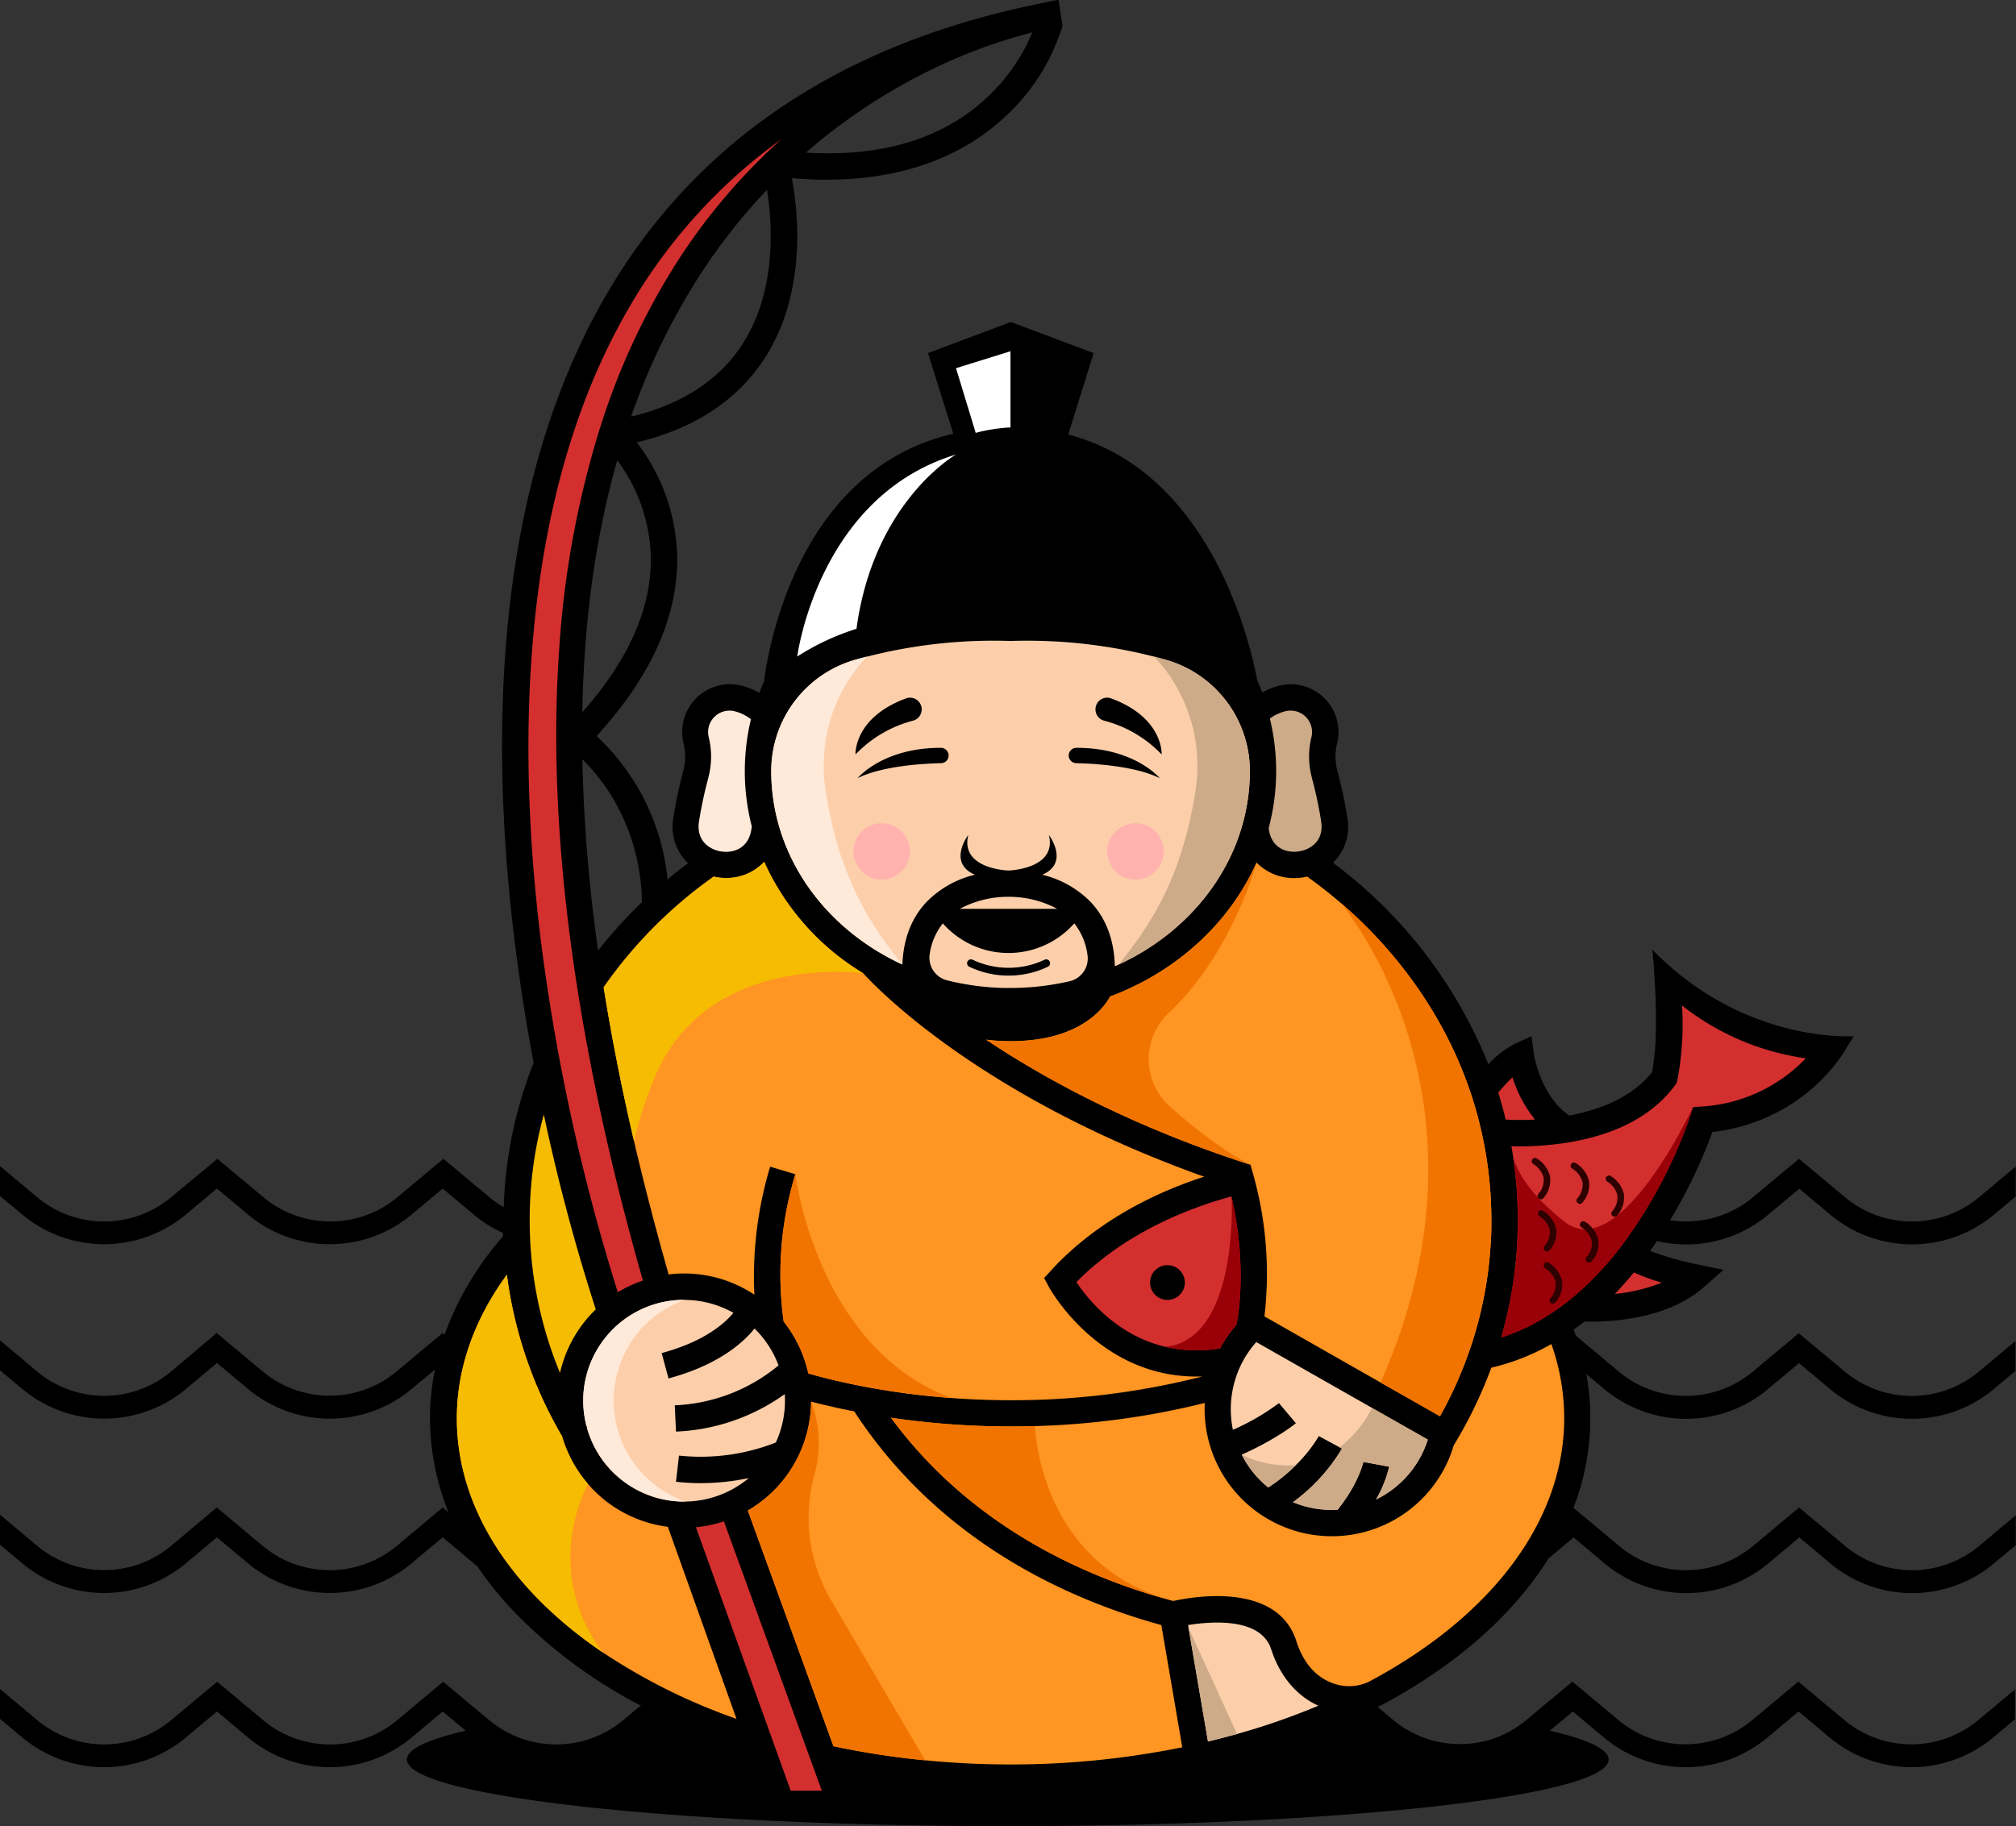 <svg xmlns="http://www.w3.org/2000/svg" viewBox="0 0 518 469.37"><rect x="0" y="0" width="518" height="469.37" fill="#333333" stroke="none"/><defs><style>.cls-1{fill:#d32f2f;}.cls-2{fill:#cdab89;}.cls-3{fill:#ff9522;}.cls-4{fill:#fccfaa;}.cls-5{fill:#ffe9d9;}.cls-6{fill:#f6bc01;}.cls-7{fill:#fff;}.cls-8{fill:#f17400;}.cls-9{fill:#c97f1e;}.cls-10{fill:#9a0007;}.cls-11{fill:#2e0000;}.cls-12{fill:#ffb2ae;}</style></defs><g id="Layer_2" data-name="Layer 2"><g id="Logo_1"><path d="M454.31,312.21l8-6.7,8,6.7a32.78,32.78,0,0,0,42,0l5.62-4.7v-7.68l-9.4,7.85a26.86,26.86,0,0,1-34.48,0l-11.8-9.85-11.8,9.85a26.82,26.82,0,0,1-21.34,5.94A131.29,131.29,0,0,0,440,290.93a47,47,0,0,0,15.49-4.49,45.78,45.78,0,0,0,17.87-15.35l2.93-4.78s-28.14,2.06-51.72-22.24c.64,7.08.9,12.74.92,17.2,0,2.09,0,4-.08,5.79,0,.29,0,.56,0,.82a70,70,0,0,1-.87,7.51.65.65,0,0,1,0,.1c-4.26,5.39-11,9.05-20,10.95-.44.1-.89.18-1.34.27l-.37-.27c-7.19-5.26-8.7-15.5-8.72-15.61l-.61-4.51-4.14,1.89a24.29,24.29,0,0,0-6.93,5.34,120.57,120.57,0,0,0-39.92-51.8,12.84,12.84,0,0,0,3.71-11.4,109.71,109.71,0,0,0-2.37-11.4l-.28-1.1a14.05,14.05,0,0,1,0-6.79,12.28,12.28,0,0,0-15.25-14.73,19,19,0,0,0-4,1.65c-.4-1.07-.83-2.14-1.3-3.19-1.57-8.54-11.54-53.46-48.55-63.11l6.54-20.93-21.27-8-21.29,8,6.49,20.72c-40.12,9.3-47.61,55.68-48.61,63.59-.43,1-.84,2-1.22,3a19.39,19.39,0,0,0-4.23-1.75,12.28,12.28,0,0,0-15.25,14.73,14.05,14.05,0,0,1,0,6.79l-.26,1.09a109.84,109.84,0,0,0-2.38,11.41,12.85,12.85,0,0,0,3.81,11.5c-1.8,1.35-3.57,2.74-5.28,4.19a58.23,58.23,0,0,0-18.23-36.85C167.26,173.92,174.25,158.41,174,143A49.87,49.87,0,0,0,163.6,113.7c15-3.59,26.12-11,33.07-21.92,10.56-16.68,8.49-36.93,6.79-46,29.18,2.55,46.31-7.46,55.66-16.6A52.53,52.53,0,0,0,273,6.69h0L272,0c-.22,0-2.3.32-5.78,1.12-50.58,10.41-87.75,35.56-110.53,74.8-13.49,23.24-22,51.56-25.19,84.18-2.56,26-1.83,54.71,2.2,85.43,1.26,9.67,2.78,18.93,4.41,27.62a110,110,0,0,0-7.68,37.13,26.55,26.55,0,0,1-3.7-2.6l-11.8-9.85-11.79,9.85a26.86,26.86,0,0,1-34.48,0l-11.8-9.85L44,307.68a26.86,26.86,0,0,1-34.48,0l-9.54-8v7.68l5.76,4.81a32.78,32.78,0,0,0,42,0l8-6.7,8,6.7a32.77,32.77,0,0,0,42,0l8-6.69,8,6.69a32.68,32.68,0,0,0,7.49,4.71l0,.91a78.88,78.88,0,0,0-15,25.23l-.5-.42-11.79,9.85a26.87,26.87,0,0,1-34.48,0l-11.8-9.85L44,352.48a26.87,26.87,0,0,1-34.48,0l-9.54-8v7.69L5.76,357a32.78,32.78,0,0,0,42,0l8-6.7,8,6.7a32.77,32.77,0,0,0,42,0l6-5a62.87,62.87,0,0,0-1.27,12.52,64.39,64.39,0,0,0,4.76,24.16l-1.49-1.24-11.79,9.86a26.87,26.87,0,0,1-34.48,0l-11.8-9.86L44,397.28a26.87,26.87,0,0,1-34.48,0l-9.54-8V397l5.76,4.81a32.77,32.77,0,0,0,42,0l8-6.7,8,6.69a32.75,32.75,0,0,0,42,0l8-6.69,8,6.69c.26.22.52.43.79.62h0A92.42,92.42,0,0,0,134,416.17a127.32,127.32,0,0,0,30.6,22.18c.18.11.38.2.56.29l-1,.09-4,3.35a26.86,26.86,0,0,1-24.36,5.3q-1-.27-2-.63c-.57-.21-1.14-.43-1.7-.68a26.09,26.09,0,0,1-4.83-2.75h0c-.55-.39-1.08-.79-1.6-1.23l-11.8-9.85-11.79,9.85a26.87,26.87,0,0,1-34.48,0l-11.8-9.85L44,442.08a26.85,26.85,0,0,1-34.47,0l-9.54-8v7.68l5.76,4.81a32.74,32.74,0,0,0,42,0l8-6.69,8,6.69a32.75,32.75,0,0,0,42,0l8-6.69,5.91,4.93c-9.69,2.24-15.11,4.75-15.11,7.4,0,9.46,69.12,17.13,154.4,17.13s154.39-7.67,154.39-17.13c0-2.65-5.43-5.16-15.12-7.4l5.91-4.93,8,6.69a32.74,32.74,0,0,0,42,0l8-6.69,8,6.69a32.75,32.75,0,0,0,42,0l5.62-4.7v-7.67l-9.4,7.85a26.86,26.86,0,0,1-34.48,0l-11.8-9.85-11.8,9.85a26.85,26.85,0,0,1-34.47,0l-11.79-9.85-11.81,9.85c-.52.44-1,.84-1.59,1.23h0c-.58.42-1.17.81-1.78,1.17a27.9,27.9,0,0,1-2.81,1.48c-.55.24-1.1.47-1.66.68l-.52.19c-.5.17-1,.33-1.51.47A26.86,26.86,0,0,1,358,442.08l-4-3.34h0l.37-.19.11-.06a1.62,1.62,0,0,0,.29-.15c.2-.09.39-.2.58-.3h0c19.06-10.22,33.56-23.15,42.6-37.57l6.37-5.32,8,6.69a32.77,32.77,0,0,0,42,0l8-6.7,8,6.7a32.78,32.78,0,0,0,42,0l5.62-4.7v-7.68l-9.4,7.85a26.86,26.86,0,0,1-34.48,0l-11.8-9.86-11.8,9.86a26.86,26.86,0,0,1-34.47,0l-11.69-9.77a64.05,64.05,0,0,0,4.32-23,62.84,62.84,0,0,0-1-11.36l4.63,3.86a32.77,32.77,0,0,0,42,0l8-6.7,8,6.7a32.78,32.78,0,0,0,42,0l5.62-4.7v-7.68l-9.4,7.85a26.86,26.86,0,0,1-34.48,0l-11.8-9.85-11.8,9.85a26.86,26.86,0,0,1-34.47,0l-11-9.21h0q-.27-.78-.57-1.56,1.38-1,2.73-2.07c.52,0,1.14,0,1.88,0,6.31,0,19.9-1,28.77-8.8l5.12-4.51L436.26,325A77.23,77.23,0,0,1,424,321.5c.6-.85,1.19-1.7,1.76-2.54A32.75,32.75,0,0,0,454.31,312.21ZM240.07,17.53a137.35,137.35,0,0,1,25.2-9.22,48.64,48.64,0,0,1-10.88,16C243,35.43,227.11,40.43,207.07,39.23A147.08,147.08,0,0,1,240.07,17.53Zm-59.9,52.66a148.87,148.87,0,0,1,16.91-21.41c1.4,8.83,2.48,25.82-6.15,39.42-5.94,9.37-15.61,15.7-28.77,18.88A171.39,171.39,0,0,1,180.17,70.19ZM158.6,118.31a43.29,43.29,0,0,1,8.62,24.82c.23,13.09-5.69,26.49-17.6,39.92Q150.24,147.64,158.6,118.31Zm-4.92,126a409.88,409.88,0,0,1-4.05-49.16c14.42,14.27,15.32,32,15.29,36.74A122,122,0,0,0,153.68,244.3Z"/><path d="M165.19,438.64l-1,.09.46-.38C164.81,438.46,165,438.55,165.19,438.64Z"/><path d="M354,438.73h0Z"/><path d="M132.12,446.07a26.09,26.09,0,0,1-4.83-2.75h0A26.73,26.73,0,0,0,132.12,446.07Z"/><polygon points="357.98 442.08 353.97 438.74 353.96 438.73 353.97 438.73 357.98 442.08"/><path class="cls-1" d="M388.63,276.9a33,33,0,0,0,5.78,10.84c-3.12.17-5.76.12-7.53,0q-.83-3.43-1.91-6.9A39.57,39.57,0,0,1,388.63,276.9Z"/><path class="cls-2" d="M326.28,184.67a11.32,11.32,0,0,1,3.84-1.83,5.51,5.51,0,0,1,6.85,6.61,20.8,20.8,0,0,0,0,10l.28,1.12a104.35,104.35,0,0,1,2.24,10.7c.66,4.79-2.65,7.05-5.69,7.54s-6.89-.65-7.74-5.4c0-.17-.06-.36-.09-.54a57,57,0,0,0,.31-28.21Z"/><path class="cls-3" d="M383.2,313.56c0,1.67,0,3.4-.13,5.28a102,102,0,0,1-5.63,28.66A105.88,105.88,0,0,1,370,364l-15.26-8.67-29.85-17a94.12,94.12,0,0,0-2.71-35.84c-.12-.48-.26-1-.39-1.43s-.32-1.15-.5-1.74h0l-.07,0c-30-9.66-52.41-21.8-67.84-32.12a48.2,48.2,0,0,0,6.26.39c18.06,0,24.14-8.78,25.59-11.48,17-6.35,30.68-18.83,37.63-34.43v0a13.36,13.36,0,0,0,9.7,4,15.83,15.83,0,0,0,2.29-.18c.34-.05.67-.13,1-.21q4.5,3.21,8.66,6.79l0,0c15.62,13.44,27.32,30.54,33.47,49.18a99.73,99.73,0,0,1,2.84,10.41A102.28,102.28,0,0,1,383.2,313.56Z"/><path class="cls-4" d="M366.86,370c-.2.64-.43,1.27-.68,1.9a25.83,25.83,0,0,1-12.61,13.49,30.83,30.83,0,0,0,3.37-8.43l-6.65-1.23c0,.05-1.14,5.48-6.6,12.28a25.79,25.79,0,0,1-11.27-1.85l-.18-.08a46.86,46.86,0,0,0,12.58-13.77l-.61-.33-5.34-2.88a37,37,0,0,1-5.9,7.44,44,44,0,0,1-7.11,5.75,26,26,0,0,1-6.81-8.41c9.23-4.18,13.72-7.92,13.92-8.1l-4.35-5.16a59.73,59.73,0,0,1-11.83,6.86,26,26,0,0,1,6-22.55l29.74,16.92Z"/><path class="cls-1" d="M317.89,339.47l-.23,1.08a32.29,32.29,0,0,0-4.19,6,35.91,35.91,0,0,1-14-.39c-12.59-2.95-20.09-12.44-22.89-16.65,13.17-13.41,30.77-19.58,39.82-22C320.62,325.78,317.92,339.32,317.89,339.47Z"/><path class="cls-4" d="M271.63,233.58h-25A26.18,26.18,0,0,1,259,230.49h.26A26.23,26.23,0,0,1,271.63,233.58Z"/><path class="cls-4" d="M274.87,252.18a67.36,67.36,0,0,1-14.05,1.73l-3.38,0a67.22,67.22,0,0,1-14.1-1.95,6,6,0,0,1-4.46-6.74,16.48,16.48,0,0,1,3.37-7.9,22.54,22.54,0,0,0,33.78,0,16.5,16.5,0,0,1,3.4,8.17A6,6,0,0,1,274.87,252.18Z"/><path class="cls-4" d="M321.14,197.91v.24c0,22-14.18,41.15-34.69,50.2-.17-6.73-2.22-12.25-6.15-16.46a25.8,25.8,0,0,0-12.5-7.07c7.15-3.07,1.7-10.23,1.7-10.23,2,8.07-8.3,9-10.09,9.14a4.5,4.5,0,0,1-.52,0c-1.79-.11-12.08-1.07-10.09-9.14,0,0-5.45,7.16,1.7,10.23A25.69,25.69,0,0,0,238,231.89c-3.84,4.11-5.88,9.48-6.14,16-20-9.23-33.68-28-33.68-49.73v-.24a29.74,29.74,0,0,1,21.7-28.38c1-.28,2-.55,3-.8h0a130.92,130.92,0,0,1,36.77-4,131.69,131.69,0,0,1,39.79,4.8A29.75,29.75,0,0,1,321.14,197.91Z"/><path class="cls-5" d="M179.58,211.28a107.49,107.49,0,0,1,2.25-10.72l.27-1.1a20.8,20.8,0,0,0,0-10,5.51,5.51,0,0,1,6.85-6.61,11.5,11.5,0,0,1,4,2,57.71,57.71,0,0,0-1.58,13.34,57,57,0,0,0,1.81,14.25h0c-.06.35-.11.69-.17,1-.86,4.75-4.71,5.87-7.74,5.39S178.92,216.07,179.58,211.28Z"/><path class="cls-3" d="M307.4,353.79l1.5,0a198,198,0,0,1-49.25,6.09c-5.14,0-10.25-.2-15.3-.57a196.43,196.43,0,0,1-22.27-2.92h0Q214.76,355,207.69,353a33.52,33.52,0,0,0-1.82-5.74,32.74,32.74,0,0,0-4.51-7.6,88.07,88.07,0,0,1,3-37.87l-6.47-1.94a97.65,97.65,0,0,0-4.05,32.9,33.85,33.85,0,0,0-5.78-3.05,32.56,32.56,0,0,0-16.26-2.15q-5-17.59-8.91-34.32-4.74-20.38-7.79-39.5a116.46,116.46,0,0,1,28.28-28.45c.28.06.55.13.83.17a14.64,14.64,0,0,0,2.29.19,13.32,13.32,0,0,0,9.85-4.15,64.39,64.39,0,0,0,25.43,28.63c3.2,3.54,29.93,31.72,87.62,52.31-10.89,3.51-27.14,10.65-39.51,24.29l-1.6,1.75,1.11,2.1C269.55,330.87,282,353.79,307.4,353.79Z"/><path class="cls-4" d="M180.06,381.19a60,60,0,0,0,12.34-1.31,25.88,25.88,0,0,1-41.59-13l.1-.06-.22-.37A25.9,25.9,0,0,1,185.52,336a26.36,26.36,0,0,1,2.93,1.41c-2.29,2.77-7.54,7.41-18.44,10.35l1.76,6.52c12.68-3.42,19.09-9.07,22.11-12.83a25.92,25.92,0,0,1,5.76,8.47l.41,1a44.58,44.58,0,0,1-26.68,10.26l.33,6.76a51.61,51.61,0,0,0,27.94-9.64,25.71,25.71,0,0,1-1.86,11.44c-.13.33-.28.64-.42,1a52.87,52.87,0,0,1-24.9,3.37l-.77,6.72A54.12,54.12,0,0,0,180.06,381.19Z"/><path class="cls-1" d="M161.5,79.29a139.39,139.39,0,0,1,39.18-43.45c-1.19,1.08-2.39,2.2-3.58,3.34a2.79,2.79,0,0,0-.54.49.7.7,0,0,1-.06.09,155,155,0,0,0-21.91,26.6,178.26,178.26,0,0,0-20.28,43.21c-.06.17-.51,1.59-.57,1.79a243.36,243.36,0,0,0-10,54.67c-3.39,46.43,3.84,101.29,21.45,163.09a33,33,0,0,0-6.45,3,520.18,520.18,0,0,1-19.42-87.64C133.16,197.19,132,130.11,161.5,79.29Z"/><path class="cls-6" d="M139.73,286.43a498.51,498.51,0,0,0,13.35,50.09,32.73,32.73,0,0,0-9.19,16.34,102.46,102.46,0,0,1-7.66-34c-.09-1.9-.13-3.63-.13-5.3A102.77,102.77,0,0,1,139.73,286.43Z"/><path class="cls-3" d="M189.24,441.77a153,153,0,0,1-34.38-17.09c-23.78-16.12-37.48-37.4-37.48-60.19,0-12.72,4.43-25.33,12.86-36.87a110.33,110.33,0,0,0,14.18,41.54,32.75,32.75,0,0,0,6.67,12.25h0a32.4,32.4,0,0,0,12.38,8.87,32.77,32.77,0,0,0,8.13,2.13Z"/><path class="cls-1" d="M211.17,460.25h-8l-24.35-67.72A33.28,33.28,0,0,0,186,391Z"/><path class="cls-3" d="M303.78,449.08a220.25,220.25,0,0,1-44.13,4.41c-7.4,0-14.73-.36-21.95-1.07a212.72,212.72,0,0,1-23.55-3.62l-22-60.57a32.62,32.62,0,0,0,16.25-28c3.66.95,7.35,1.78,11.09,2.52l.44.66c21.7,32.8,54.23,47.59,78.47,54.25Z"/><path class="cls-4" d="M338.74,438.39a177,177,0,0,1-20.89,7.27q-3.68,1-7.46,1.94l-5-29.22v0l-.11-.72c5.92-.95,18.71-2,21.35,6.24C328.84,430.73,333.11,435.84,338.74,438.39Z"/><path class="cls-3" d="M401.92,364.49c0,26.1-18.32,50.79-50.27,67.78a11.93,11.93,0,0,1-9.49.23c-3-1.15-6.91-3.93-9.06-10.68-4.93-15.39-26.83-11.41-31.63-10.34h0c-22-5.88-51.7-18.79-72.52-47.1a209.37,209.37,0,0,0,30.74,2.24c2.09,0,4.17,0,6.24-.1a203.56,203.56,0,0,0,43.63-5.94,32.69,32.69,0,0,0,62.93,13.89c.39-1,.72-1.94,1-2.93l.69-1.16a112.41,112.41,0,0,0,9-18.86,57.47,57.47,0,0,0,15.44-6.08A57.28,57.28,0,0,1,401.92,364.49Z"/><path class="cls-1" d="M427,329.66a43.51,43.51,0,0,1-12.07,2.89c1.67-1.74,3.3-3.59,4.89-5.52A51.28,51.28,0,0,0,427,329.66Z"/><path class="cls-1" d="M464,272a40.41,40.41,0,0,1-26.69,12.39l-2.31.16v0l-.68,2.18a123.12,123.12,0,0,1-18,33.86,81.52,81.52,0,0,1-11.46,12.2l-.94.78a56.84,56.84,0,0,1-5.44,4,52.46,52.46,0,0,1-12.75,6.19,109.47,109.47,0,0,0,4.13-24.63c.1-2,.14-3.83.14-5.62a110.38,110.38,0,0,0-1.19-16h0c-.13-1-.29-1.94-.46-2.9a80,80,0,0,0,14.71-1c12.44-2.06,21.64-7,27.33-14.67l.43-.59.17-.71a77.67,77.67,0,0,0,1.2-19.21A66,66,0,0,0,464,272Z"/><path d="M425.35,267.88a43.43,43.43,0,0,1-.86,7.51A71.11,71.11,0,0,0,425.35,267.88Z"/><path class="cls-7" d="M245.64,94.63l14-4.36v19.58a44.25,44.25,0,0,0-8.94,1.4Z"/><path class="cls-5" d="M231.84,247.88c-20-9.23-33.68-28-33.68-49.73v-.24a29.74,29.74,0,0,1,21.7-28.38c1-.28,2-.55,3-.8h0s-14.22,13-10.63,35.14S223.75,237.8,231.84,247.88Z"/><path class="cls-2" d="M287.46,247.88c20-9.23,33.68-28,33.68-49.73v-.24a29.75,29.75,0,0,0-21.7-28.38c-1-.28-2-.55-3-.8h0s14.23,13,10.64,35.14S295.54,237.8,287.46,247.88Z"/><path class="cls-5" d="M176,385.92A25.55,25.55,0,0,1,166,384a25.89,25.89,0,0,1-15.21-17.11l.1-.06-.22-.37a25.9,25.9,0,0,1,25.12-32.39H176a27.48,27.48,0,0,0,0,51.81Z"/><path class="cls-6" d="M154.86,424.68c-23.78-16.12-37.48-37.4-37.48-60.19,0-12.72,4.43-25.33,12.86-36.87a110.33,110.33,0,0,0,14.18,41.54,32.75,32.75,0,0,0,6.67,12.25h0S138.74,403,154.86,424.68Z"/><path class="cls-6" d="M221.79,250.16s-40.11-5.67-53.56,26.74a107.74,107.74,0,0,0-5.33,16.37q-4.74-20.38-7.79-39.5a116.46,116.46,0,0,1,28.28-28.45c.28.06.55.13.83.17a14.64,14.64,0,0,0,2.29.19,13.32,13.32,0,0,0,9.85-4.15A64.39,64.39,0,0,0,221.79,250.16Z"/><path class="cls-8" d="M244.35,359.28a196.43,196.43,0,0,1-22.27-2.92h0Q214.76,355,207.69,353a33.52,33.52,0,0,0-1.82-5.74,32.74,32.74,0,0,0-4.51-7.6,88.07,88.07,0,0,1,3-37.87S209.7,346.22,244.35,359.28Z"/><path class="cls-8" d="M300.78,284.59c6.27,5.51,13.66,11.28,20.45,14.76-30-9.66-52.41-21.8-67.84-32.12a48.2,48.2,0,0,0,6.26.39c18.06,0,24.14-8.78,25.59-11.48,17-6.35,30.68-18.83,37.63-34.43-.25.9-6.63,23.78-22.6,38.64A16.38,16.38,0,0,0,300.78,284.59Z"/><path class="cls-9" d="M321.3,299.37h0Z"/><path class="cls-8" d="M301.43,411.47c-22-5.88-51.7-18.79-72.52-47.1a209.37,209.37,0,0,0,30.74,2.24c2.09,0,4.17,0,6.24-.1C266.38,373.84,270.31,403,301.43,411.47Z"/><path class="cls-2" d="M333,376.56a44,44,0,0,1-7.11,5.75,26,26,0,0,1-6.81-8.41A27.19,27.19,0,0,0,333,376.56Z"/><path class="cls-2" d="M352.53,361.87,366.86,370c-.2.64-.43,1.27-.68,1.9a25.83,25.83,0,0,1-12.61,13.49,30.83,30.83,0,0,0,3.37-8.43l-6.65-1.23c0,.05-1.14,5.48-6.6,12.28a25.79,25.79,0,0,1-11.27-1.85l-.18-.08a46.86,46.86,0,0,0,12.58-13.77l-.61-.33A30.35,30.35,0,0,0,352.53,361.87Z"/><path class="cls-8" d="M383.2,313.55c0,1.68,0,3.41-.14,5.29a102.06,102.06,0,0,1-5.63,28.66A105,105,0,0,1,370,364l-15.25-8.67c32.3-73-9.47-122.13-10.23-123.28,15.62,13.45,27.33,30.55,33.48,49.19a103.06,103.06,0,0,1,5.19,32.27Z"/><path class="cls-10" d="M316.45,307.48c4.17,18.3,1.47,31.84,1.44,32l-.23,1.08a32.29,32.29,0,0,0-4.19,6,35.91,35.91,0,0,1-14-.39C318.48,344.07,316.45,307.48,316.45,307.48Z"/><path class="cls-10" d="M435,284.57l-.68,2.18a123.12,123.12,0,0,1-18,33.86,81.52,81.52,0,0,1-11.46,12.2l-.94.78a56.84,56.84,0,0,1-5.44,4,52.46,52.46,0,0,1-12.75,6.19,109.47,109.47,0,0,0,4.13-24.63c.1-2,.14-3.83.14-5.62a110.38,110.38,0,0,0-1.19-16c1,3.34,4,9.27,13.15,16.45C416,325,434.44,285.65,435,284.57Z"/><circle cx="299.97" cy="329.63" r="4.47"/><path class="cls-11" d="M395.91,308.24a.81.81,0,0,1-.51-.18.83.83,0,0,1-.15-1.18,5.32,5.32,0,0,0,1.36-4.26,5.88,5.88,0,0,0-2.62-3.43.84.84,0,0,1-.32-1.15.85.85,0,0,1,1.15-.32,7.5,7.5,0,0,1,3.44,4.57,6.87,6.87,0,0,1-1.68,5.63A.85.85,0,0,1,395.91,308.24Z"/><path class="cls-11" d="M397.47,321.65a.86.86,0,0,1-.52-.18.84.84,0,0,1-.14-1.18,5.31,5.31,0,0,0,1.36-4.25,5.83,5.83,0,0,0-2.63-3.44.85.85,0,0,1,.84-1.47,7.54,7.54,0,0,1,3.44,4.57,6.84,6.84,0,0,1-1.68,5.62A.84.84,0,0,1,397.47,321.65Z"/><path class="cls-11" d="M405.92,309.41a.79.79,0,0,1-.52-.18.83.83,0,0,1-.15-1.18,5.29,5.29,0,0,0,1.36-4.26,5.88,5.88,0,0,0-2.62-3.43.84.84,0,1,1,.84-1.46,7.51,7.51,0,0,1,3.44,4.56,6.91,6.91,0,0,1-1.69,5.63A.83.83,0,0,1,405.92,309.41Z"/><path class="cls-11" d="M408.26,324.5a.8.8,0,0,1-.52-.18.84.84,0,0,1-.14-1.18A5.28,5.28,0,0,0,409,318.9a6,6,0,0,0-2.62-3.45.84.84,0,0,1-.32-1.15.85.85,0,0,1,1.15-.32,7.54,7.54,0,0,1,3.44,4.57,6.87,6.87,0,0,1-1.68,5.63A.86.86,0,0,1,408.26,324.5Z"/><path class="cls-11" d="M414.87,312.71a.84.84,0,0,1-.52-.18.83.83,0,0,1-.15-1.18,5.3,5.3,0,0,0,1.36-4.25,5.87,5.87,0,0,0-2.62-3.44.85.85,0,0,1,.84-1.47,7.58,7.58,0,0,1,3.44,4.57,6.94,6.94,0,0,1-1.68,5.63A.86.86,0,0,1,414.87,312.71Z"/><path class="cls-11" d="M399,335.06a.85.85,0,0,1-.67-1.37,5.28,5.28,0,0,0,1.36-4.24,5.87,5.87,0,0,0-2.62-3.44.86.86,0,0,1-.31-1.16.84.84,0,0,1,1.15-.31,7.58,7.58,0,0,1,3.44,4.57,6.91,6.91,0,0,1-1.68,5.62A.87.87,0,0,1,399,335.06Z"/><path class="cls-7" d="M204.85,168.73s5.29-41.14,40.79-51.91c0,0-21.13,12-25.57,44.79A63.46,63.46,0,0,0,204.85,168.73Z"/><path class="cls-2" d="M317.85,445.66q-3.68,1-7.46,1.94l-5-29.22Z"/><path class="cls-8" d="M237.7,452.42a212.72,212.72,0,0,1-23.55-3.62l-22-60.57a32.62,32.62,0,0,0,16.25-28,29.81,29.81,0,0,1,1,18.25,42,42,0,0,0,4,32.57Z"/><circle class="cls-12" cx="291.75" cy="218.83" r="7.25"/><circle class="cls-12" cx="226.55" cy="218.83" r="7.25"/><path d="M298,200s-6.44-7.82-21.41-7.8a2,2,0,0,0-2,2h0a2,2,0,0,0,1.91,1.95C280.82,196.24,291.5,196.8,298,200Z"/><path d="M283.73,185.23a31.3,31.3,0,0,1,14.75,8.68s.54-9.39-12.91-14.39a3,3,0,0,0-4.09,3h0A3,3,0,0,0,283.73,185.23Z"/><path d="M220.35,200s6.43-7.82,21.4-7.8a2,2,0,0,1,2,2h0a2,2,0,0,1-1.91,1.95C237.48,196.24,226.8,196.8,220.35,200Z"/><path d="M234.57,185.23a31.3,31.3,0,0,0-14.75,8.68s-.54-9.39,12.91-14.39a3,3,0,0,1,4.09,3h0A3,3,0,0,1,234.57,185.23Z"/><path d="M259.15,250.74a23.17,23.17,0,0,1-10-2.23,1,1,0,1,1,.85-1.8,21.64,21.64,0,0,0,18.3,0,1,1,0,1,1,.85,1.8A23.17,23.17,0,0,1,259.15,250.74Z"/></g></g></svg>
